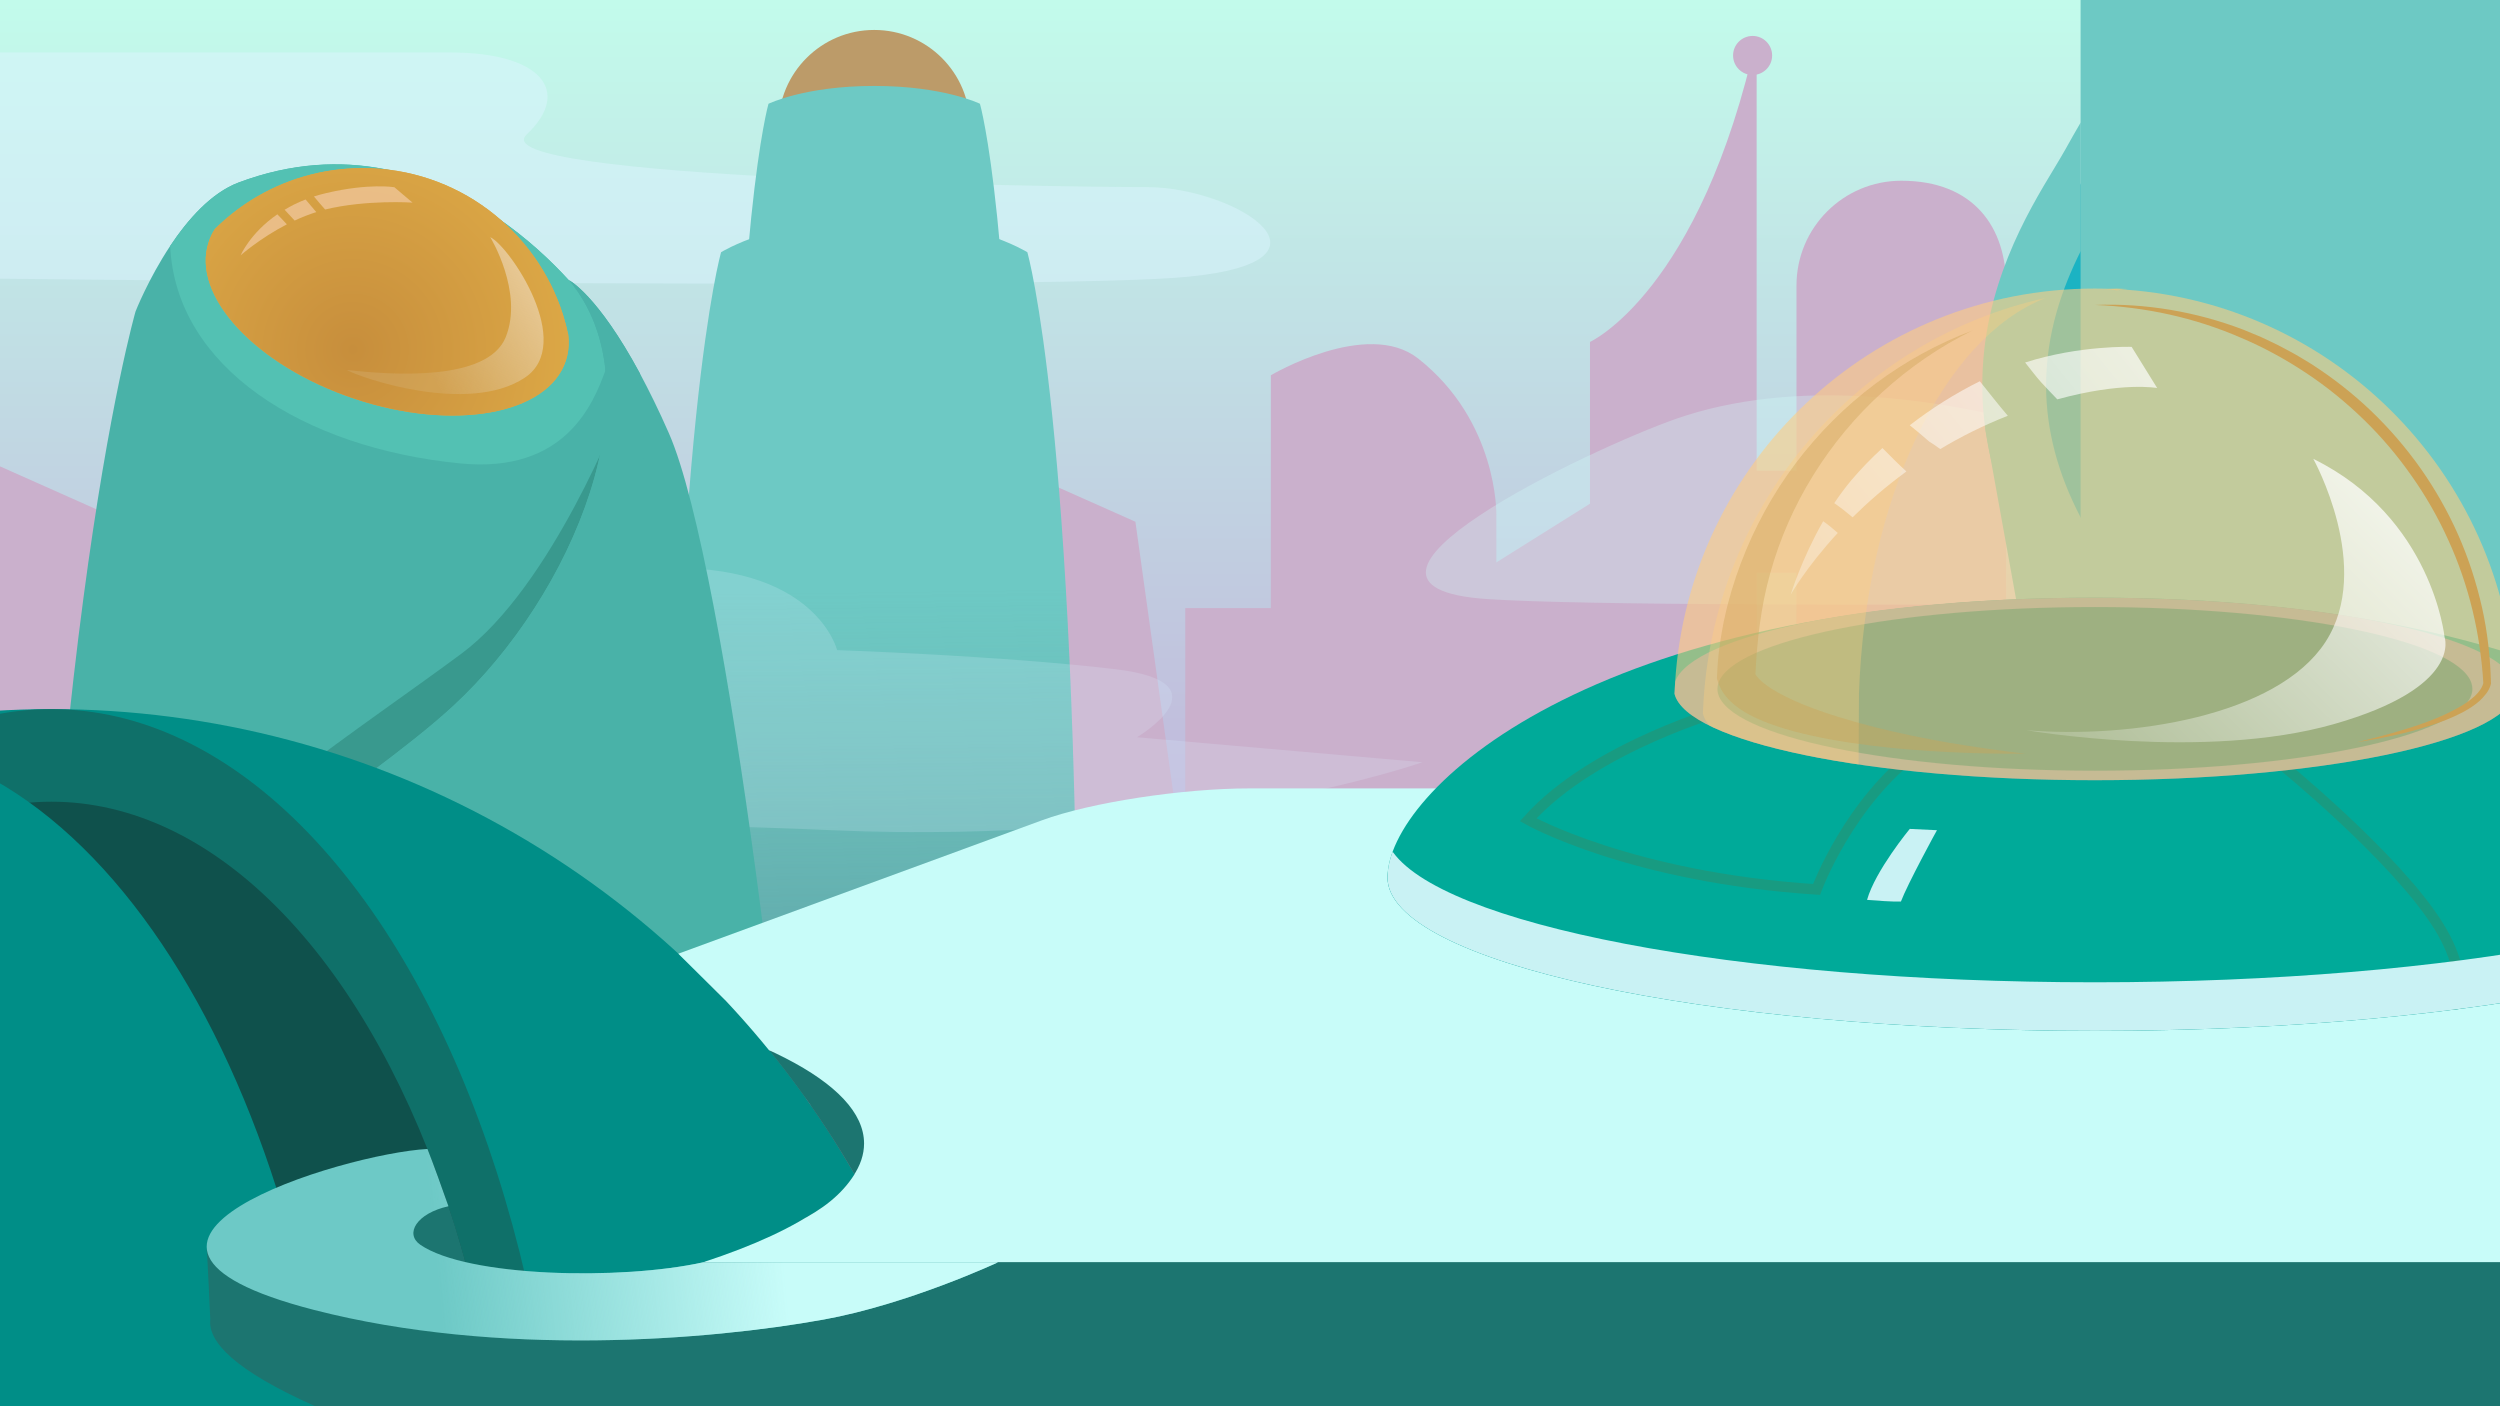 <?xml version="1.0" encoding="utf-8"?>
<!-- Generator: Adobe Illustrator 26.0.3, SVG Export Plug-In . SVG Version: 6.00 Build 0)  -->
<svg version="1.1" xmlns="http://www.w3.org/2000/svg" xmlns:xlink="http://www.w3.org/1999/xlink" x="0px" y="0px"
	 viewBox="0 0 1920 1080" style="enable-background:new 0 0 1920 1080;" xml:space="preserve">
<rect x="0" y="0" width="1920" height="1080" fill="#333333" stroke="none"/>
<style type="text/css">
	
		.st0{clip-path:url(#SVGID_00000048459603491852412070000005574923286342238363_);fill:url(#sky_00000080923524709752539210000007018025715740897678_);}
	.st1{opacity:0.49;clip-path:url(#SVGID_00000048459603491852412070000005574923286342238363_);fill:#DCF4FF;}
	.st2{clip-path:url(#SVGID_00000048459603491852412070000005574923286342238363_);fill:#867A87;}
	.st3{clip-path:url(#SVGID_00000048459603491852412070000005574923286342238363_);}
	.st4{fill:#CAB0CC;}
	.st5{opacity:0.29;clip-path:url(#SVGID_00000048459603491852412070000005574923286342238363_);fill:#D2FFFC;}
	.st6{fill:#BC9B69;}
	.st7{fill:#6DC9C4;}
	.st8{fill:url(#SVGID_00000092416603046825095780000002885866204542137519_);}
	.st9{opacity:0.2;clip-path:url(#SVGID_00000048459603491852412070000005574923286342238363_);fill:#DCF4FF;}
	.st10{fill:#49B2A8;}
	.st11{fill:#53C1B3;}
	.st12{fill:#39998E;}
	.st13{fill:#DCA846;}
	.st14{fill:url(#SVGID_00000088822075575656271690000011364449110526532245_);}
	.st15{opacity:0.71;}
	.st16{fill:#F2CAA2;}
	.st17{fill:url(#SVGID_00000088112432321282916120000014475144501893483392_);}
	.st18{fill:#1BB3C3;}
	.st19{fill:#008E87;}
	.st20{fill:#0F7069;}
	.st21{fill:#0F514C;}
	.st22{fill:#1A605B;}
	.st23{clip-path:url(#SVGID_00000163057376204688286620000002221869768145946040_);}
	.st24{fill:#1C7570;}
	.st25{fill:#C8FCF9;}
	.st26{fill:#6DC9C6;}
	.st27{fill:url(#SVGID_00000070818768485590425730000016571717378319503260_);}
	.st28{fill:#67BDC7;}
	.st29{clip-path:url(#SVGID_00000052088923713815109100000008085759585219507890_);fill:#00AA99;}
	
		.st30{clip-path:url(#SVGID_00000052088923713815109100000008085759585219507890_);fill:none;stroke:#189B81;stroke-width:8;stroke-miterlimit:10;}
	.st31{clip-path:url(#SVGID_00000052088923713815109100000008085759585219507890_);fill:#C9F2F4;}
	.st32{clip-path:url(#SVGID_00000061458952213475337520000016556638723432751027_);fill:#76A1B0;}
	.st33{clip-path:url(#SVGID_00000061458952213475337520000016556638723432751027_);fill:#198984;}
	.st34{opacity:0.58;clip-path:url(#SVGID_00000061458952213475337520000016556638723432751027_);fill:#FFCE80;}
	.st35{opacity:0.35;clip-path:url(#SVGID_00000061458952213475337520000016556638723432751027_);fill:#FFCE80;}
	.st36{opacity:0.4;clip-path:url(#SVGID_00000061458952213475337520000016556638723432751027_);}
	.st37{fill:#CCA255;}
	.st38{clip-path:url(#SVGID_00000061458952213475337520000016556638723432751027_);}
	.st39{opacity:0.69;clip-path:url(#SVGID_00000061458952213475337520000016556638723432751027_);}
	.st40{fill:url(#SVGID_00000128461774487047114670000009505297924894526123_);}
	.st41{fill:url(#SVGID_00000119090071934258116390000006396488653395716269_);}
	.st42{fill:url(#SVGID_00000122689472819758601890000006500106971397766065_);}
	.st43{fill:url(#SVGID_00000059998217243865638720000007269624565267394999_);}
	.st44{opacity:0.25;fill:#FFC877;}
	.st45{fill:url(#SVGID_00000065764951522326295990000000269872505443056314_);}
	.st46{fill:#C9F2F4;}
</style>
<g id="background">
</g>
<g id="foreground">
	<g>
		<defs>
			<rect id="SVGID_1_" width="1920" height="1080"/>
		</defs>
		<clipPath id="SVGID_00000034063836752688789440000005111958214113180329_">
			<use xlink:href="#SVGID_1_"  style="overflow:visible;"/>
		</clipPath>
		
			<linearGradient id="sky_00000098905053423401108220000012269863807058815670_" gradientUnits="userSpaceOnUse" x1="960" y1="-34.274" x2="960" y2="823.782">
			<stop  offset="0" style="stop-color:#C2FFEC"/>
			<stop  offset="1" style="stop-color:#C0A2D6"/>
		</linearGradient>
		
			<rect id="sky" x="-8.8" y="-34.3" style="clip-path:url(#SVGID_00000034063836752688789440000005111958214113180329_);fill:url(#sky_00000098905053423401108220000012269863807058815670_);" width="1937.7" height="1219.9"/>
		
			<path id="cloud-3" style="opacity:0.49;clip-path:url(#SVGID_00000034063836752688789440000005111958214113180329_);fill:#DCF4FF;" d="
			M-27,40.3c0,0,304.6,0,373.1,0s94,29.3,58.3,63.1s406.4,40.3,476.2,40.3s163.2,60.2,19.6,69.8c-143.6,9.7-948.4,0-948.4,0
			L-27,40.3z"/>
		
			<rect id="ground" x="218.6" y="849.3" style="clip-path:url(#SVGID_00000034063836752688789440000005111958214113180329_);fill:#867A87;" width="1710.3" height="342.3"/>
		<g id="city-skyline" style="clip-path:url(#SVGID_00000034063836752688789440000005111958214113180329_);">
			<g>
				<g>
					<path class="st4" d="M1349.1,28.1v736.5h-128V262.6C1221.2,262.6,1305.9,223.9,1349.1,28.1z"/>
					<circle class="st4" cx="1346" cy="42.6" r="15"/>
				</g>
				<polygon class="st4" points="1261.5,773.6 1133.3,773.6 1133.3,441.9 1261.5,361.5 				"/>
				<path class="st4" d="M1460.2,721.3L1460.2,721.3c-44.5,0-80.5-36-80.5-80.5V219.3c0-44.5,36-80.5,80.5-80.5
					c55.9,0,80.5,36,80.5,80.5v421.6C1540.7,685.3,1504.7,721.3,1460.2,721.3z"/>
				<rect x="1314.8" y="361.5" class="st4" width="100.4" height="78.4"/>
				<path class="st4" d="M1149.2,788.4H976V288.2c0,0,73.9-43.7,113.1-12.9c61.4,48.3,60.1,119.7,60.1,119.7V788.4z"/>
				<rect x="910.3" y="467" class="st4" width="156.2" height="316.9"/>
				<polygon class="st4" points="919.2,739.1 758.6,739.1 758.6,350.2 872,400.7 				"/>
				<polygon class="st4" points="142.7,739.1 -17.9,739.1 -17.9,350.2 95.5,400.7 				"/>
			</g>
		</g>
		
			<path id="cloud-2" style="opacity:0.29;clip-path:url(#SVGID_00000034063836752688789440000005111958214113180329_);fill:#D2FFFC;" d="
			M2069.5,286.9c0,0-304.6,0-373.1,0s-94,29.3-58.3,63.1c-144.2-52.7-265.7-58-350.4-28.5c-65.9,22.9-289,129-145.3,138.6
			c143.6,9.7,948.4,0,948.4,0L2069.5,286.9z"/>
		<g id="building-2" style="clip-path:url(#SVGID_00000034063836752688789440000005111958214113180329_);">
			<circle class="st6" cx="671.4" cy="96.5" r="73.5"/>
			<path class="st7" d="M563.7,500.5c36.9,39.3,178.5,39.3,215.4,0c0-328.8-26.5-420.8-26.5-420.8S724.8,66,671.4,66
				s-81.2,13.7-81.2,13.7S563.7,171.7,563.7,500.5z"/>
			<g>
				<path class="st7" d="M515.3,803.5c53.4,56.9,258.7,56.9,312.1,0c0-476.5-38.4-609.8-38.4-609.8s-42.7-26.6-117.6-26.6
					s-117.6,26.6-117.6,26.6S515.3,327,515.3,803.5z"/>
				
					<linearGradient id="SVGID_00000134957560756724891610000015612101485561545868_" gradientUnits="userSpaceOnUse" x1="674.987" y1="1043.044" x2="667.024" y2="453.773">
					<stop  offset="0" style="stop-color:#377C8B"/>
					<stop  offset="1" style="stop-color:#6E9A99;stop-opacity:0"/>
				</linearGradient>
				<path style="fill:url(#SVGID_00000134957560756724891610000015612101485561545868_);" d="M515.3,803.5
					c53.4,56.9,258.7,56.9,312.1,0c0-476.5-38.4-609.8-38.4-609.8s-42.7-26.6-117.6-26.6s-117.6,26.6-117.6,26.6
					S515.3,327,515.3,803.5z"/>
			</g>
		</g>
		
			<path id="cloud-1" style="opacity:0.2;clip-path:url(#SVGID_00000034063836752688789440000005111958214113180329_);fill:#DCF4FF;" d="
			M427,489.3c0,0,0-53.1,90.7-53.1c109.8,0,125.2,63.1,125.2,63.1s127.3,4.3,214.1,14.7s16.2,52.2,16.2,52.2l219.2,19.2
			c0,0-181.6,64.1-453.5,52.2s-504.9,1.5-504.9,1.5s-0.9-67.3,132.3-72.9C266.2,523.4,317.1,478.7,427,489.3z"/>
		<g id="building-1" style="clip-path:url(#SVGID_00000034063836752688789440000005111958214113180329_);">
			<path class="st10" d="M23.9,1172.1c88.4,193.3,424.1,193.3,512.5,0c0-474.2-42.6-752.8-65.6-869c-8.6-43.2-14.4-63.9-14.4-63.9
				s-109.7-160.2-273.1-99c-21.1,7.9-39.1,28.4-52.6,48.7c-16.8,25.3-26.6,50.3-26.6,50.3S23.9,516.7,23.9,1172.1z"/>
			<path class="st11" d="M130.7,188.9c4.2,93.1,101.9,155.1,222.7,167c81.1,8,102.4-46.5,111.5-71.2c4.6-21-8.5-45.6-8.5-45.6
				s-109.7-160.2-273.1-99C162.2,148.1,144.2,168.6,130.7,188.9z"/>
			<path class="st12" d="M475.8,314.9c0,0-51.8,135.4-121.4,187.1S152.3,640.8,120.4,695.1s-82.6,88.6-73.7,318.5
				s15.6,156.3,15.6,156.3s257.1,54.9,372.6-9.9s135.4-93.7,135.4-93.7l-43.8-643L475.8,314.9z"/>
			<path class="st10" d="M91.6,1140c392.2,85.6,521.6-131.4,521.6-131.4c0-109.5-54.8-574.3-99.5-675.9
				c-7.8-17.8-15.3-32.9-22.2-45.8c-32.8-60.9-54.6-71.8-54.6-71.8c69.9,82.7,3.3,242.4-89.4,327.6C277.5,607,140,683.1,103.5,770.7
				C18.6,974.6,91.6,1140,91.6,1140z"/>
			<g>
				<g>
					<path class="st13" d="M272.4,306.3c75.7,25.2,148.3,12.2,162.1-29.1c2.2-6.5,2.7-13.3,1.9-20.2c-1.1-5.2-2.4-10.2-4-15.2
						c-20.6-65.3-81.7-112.7-153.8-112.7c-31.4,0-60.7,9-85.5,24.5c-10.2,6.4-19.6,13.9-28.1,22.3c-2,3.1-3.6,6.4-4.7,9.9
						C146.4,227.1,196.7,281.1,272.4,306.3z"/>
					
						<radialGradient id="SVGID_00000062913860369031134200000002407201839739545239_" cx="270.956" cy="268.425" r="171.828" gradientUnits="userSpaceOnUse">
						<stop  offset="0" style="stop-color:#C78E3C"/>
						<stop  offset="1" style="stop-color:#DCA846"/>
					</radialGradient>
					<path style="fill:url(#SVGID_00000062913860369031134200000002407201839739545239_);" d="M272.4,306.3
						c75.7,25.2,148.3,12.2,162.1-29.1c2.2-6.5,2.7-13.3,1.9-20.2c-1.1-5.2-2.4-10.2-4-15.2c-20.6-65.3-81.7-112.7-153.8-112.7
						c-31.4,0-60.7,9-85.5,24.5c-10.2,6.4-19.6,13.9-28.1,22.3c-2,3.1-3.6,6.4-4.7,9.9C146.4,227.1,196.7,281.1,272.4,306.3z"/>
				</g>
				<g class="st15">
					<path class="st16" d="M220.3,172.3c-20.9,10.8-35.5,23.8-35.5,23.8s7.2-17,28.2-31.5C215.5,167.1,217.9,169.7,220.3,172.3z"/>
					<path class="st16" d="M249.7,160.9c-2.9-3.3-5.8-6.6-8.6-10c3-1,6.1-1.8,9.4-2.6c33.1-7.8,52.4-4.5,52.4-4.5l13.9,11.8
						C316.9,155.6,281.3,153.2,249.7,160.9C249.8,160.9,249.8,160.9,249.7,160.9z"/>
					<path class="st16" d="M234.7,153.2c2.7,3.3,5.4,6.5,8.2,9.7c-5.8,1.8-11.3,4-16.6,6.5c-2.5-2.8-5.1-5.6-7.7-8.3
						C223.3,158.2,228.7,155.5,234.7,153.2z"/>
				</g>
			</g>
			<path class="st10" d="M91.6,1140c-3-90.6,3.7-136.9,66.4-287.7c44.6-107.5,142.3-156.6,218-238.8
				c75.7-82.2,109.2-168.7,117.2-241.7c2.6-23.4,0.3-64-1.7-84.9c-32.8-60.9-54.6-71.8-54.6-71.8c69.9,82.7,3.3,242.4-89.4,327.6
				C277.5,607,140,683.1,103.5,770.7C18.6,974.6,91.6,1140,91.6,1140z"/>
			
				<linearGradient id="SVGID_00000166667077646916173900000000515743239631793846_" gradientUnits="userSpaceOnUse" x1="447.077" y1="195.641" x2="325.639" y2="281.244">
				<stop  offset="0" style="stop-color:#F3D9B3"/>
				<stop  offset="1" style="stop-color:#DCC7A1;stop-opacity:0.2"/>
			</linearGradient>
			<path style="fill:url(#SVGID_00000166667077646916173900000000515743239631793846_);" d="M376.5,182.1c0,0,25.8,42.2,11.9,76.8
				s-88.7,29-122.1,25.2c10.2,6,93.4,34.7,136.7,6C441.9,264.2,391.8,189.6,376.5,182.1z"/>
		</g>
		<g id="building-3" style="clip-path:url(#SVGID_00000034063836752688789440000005111958214113180329_);">
			<path class="st18" d="M1618.8,108.5c0,0-77.4,107.8-72.5,189.4s90.5,211,90.5,211L1618.8,108.5z"/>
			<path class="st7" d="M1524.5,328.3l73.4,406h216.4c0,0,84.6-40.9,107.9-142c0,0-167.8-2.6-282.8-133.3L1524.5,328.3z"/>
			<rect x="1597.9" y="-29.5" class="st7" width="324.3" height="763.8"/>
			<g>
				<path class="st7" d="M1888.7,644.4c-23,17.9-58.9,35.1-213.6-81.1c-31.6-23.7-55.9-51.5-77.1-77.8
					c-50-61.6-75.3-124.7-75.6-188.5c-0.3-75.9,34.6-133.6,55.4-168c3.4-5.7,6.4-10.6,8.6-14.6c3.8-6.8,7.6-13.6,11.6-20.4v98.8
					c-14.1,28.2-26.7,63.1-26.6,104c0.1,33.4,9,67.1,26.6,100.7C1620.2,440.5,1661.9,531.3,1888.7,644.4z"/>
			</g>
		</g>
		<g id="sphere" style="clip-path:url(#SVGID_00000034063836752688789440000005111958214113180329_);">
			<circle class="st19" cx="39.5" cy="1255.7" r="711.1"/>
			<ellipse class="st20" cx="39.5" cy="1255.7" rx="394.9" ry="711.1"/>
			<ellipse class="st21" cx="39.5" cy="1255.7" rx="355.5" ry="640"/>
			<path class="st19" d="M263.1,1255.7c0,379.9-170.8,687.9-381.5,687.9c-10.6,0-21.1-0.8-31.5-2.3c-26.7-7.4-52.8-16.2-78.2-26.6
				c-260.1-105.7-443.5-360.9-443.5-659s183.4-553.3,443.5-659c25.4-10.3,51.4-19.2,78.2-26.6c10.4-1.5,20.9-2.3,31.5-2.3
				C92.3,567.8,263.1,875.8,263.1,1255.7z"/>
		</g>
		<g id="platform" style="clip-path:url(#SVGID_00000034063836752688789440000005111958214113180329_);">
			<g>
				<rect x="886.3" y="1013.5" class="st21" width="179.3" height="242.2"/>
				<rect x="1007.8" y="1013.5" class="st22" width="57.7" height="242.2"/>
			</g>
			<g>
				<rect x="1646.5" y="1013.5" class="st21" width="179.3" height="242.2"/>
				<rect x="1768.1" y="1013.5" class="st22" width="57.7" height="242.2"/>
			</g>
			<g>
				<defs>
					<path id="SVGID_00000039845028459842264520000006191225221290702469_" d="M3057,587.3V1105H728
						c-218.8,16.6-200.9,10.4-187.7-135.6c58.1-24.1,95.8-35.6,116-67.6c-27.6-47.7-61.2-93.1-98.7-133l-61.4-60.9l61.4-120.5H3057z
						"/>
				</defs>
				<clipPath id="SVGID_00000157988478418218053600000002512582458074108570_">
					<use xlink:href="#SVGID_00000039845028459842264520000006191225221290702469_"  style="overflow:visible;"/>
				</clipPath>
				<g style="clip-path:url(#SVGID_00000157988478418218053600000002512582458074108570_);">
					<path class="st24" d="M3194.5,1032.1l-243.8-280.5c-12-13.8-62.7-24.5-113.9-24.5H959.5c-51.1,0-121.8,10.7-159.3,24.5
						l-57.9,21.2l-67.5-25.7l-233.3,14.5v121.5c91.6,18.7,160.8,43.9,196,72.7c-50.7,9.7-97.3,13.4-97.3,13.4v121.5h2553.9
						C3177.8,1090.8,3221.9,1063.6,3194.5,1032.1z"/>
					<path class="st25" d="M3094.2,969.3H540.3c77.4-25.3,123.3-56.9,123.3-91.1c0-46.9-86.5-88.8-222.1-116.6l358.7-131.6
						c37.5-13.8,108.1-24.5,159.3-24.5h1877.3c51.1,0,101.9,10.7,113.9,24.5l243.8,280.5C3221.9,942.1,3177.8,969.3,3094.2,969.3z"
						/>
				</g>
			</g>
			<path class="st24" d="M336.8,1002c2.3-0.8,4.8-1.6,7.5-2.2c-2.9-8.4-7.2-20.4-11.1-30.8c13.5-0.1,24.2,0.3,24.2,0.3
				s-6.6-24.5-13.1-43c-6.6-18.5-77.4-7.2-77.4-7.2l-108.2,40.5c0.5,1.9,2.8,53.7,2.8,53.7h0c-1.9,17.3,19,39.1,79.5,66.2
				c89.6,40.1,261.3,50.6,350.3,44c66-4.9,175.2-32.4,175.2-32.4V969.3C766.6,969.3,472.5,1036.3,336.8,1002z"/>
			<g>
				<path class="st26" d="M322.7,955.9c35.8,24.9,154,27.6,217.6,13.5c129.2,0.1,226.3,0,226.3,0s-68.9,32.2-134,44
					c-87.9,15.9-249.5,29.2-391.5-7.4c-201.5-51.9,22-120,87.2-123.6c4.5,11.4,11.8,31.6,16.1,44C320,931.8,310.7,947.5,322.7,955.9
					z"/>
				
					<linearGradient id="SVGID_00000179632253334906243000000018034948650474536836_" gradientUnits="userSpaceOnUse" x1="599.087" y1="937.72" x2="334.314" y2="963.6">
					<stop  offset="0" style="stop-color:#C8FCF9"/>
					<stop  offset="1" style="stop-color:#C8FCF9;stop-opacity:0"/>
				</linearGradient>
				<path style="fill:url(#SVGID_00000179632253334906243000000018034948650474536836_);" d="M322.7,955.9
					c35.8,24.9,154,27.6,217.6,13.5c129.2,0.1,226.3,0,226.3,0s-68.9,32.2-134,44c-87.9,15.9-249.5,29.2-391.5-7.4
					c-201.5-51.9,22-120,87.2-123.6c4.5,11.4,11.8,31.6,16.1,44C320,931.8,310.7,947.5,322.7,955.9z"/>
			</g>
		</g>
		<g id="ufo" style="clip-path:url(#SVGID_00000034063836752688789440000005111958214113180329_);">
			<ellipse class="st28" cx="1608.9" cy="673.9" rx="543.3" ry="117.8"/>
			<g>
				<defs>
					<path id="SVGID_00000121247843355555152020000003531316888028393652_" d="M2152.2,673.9c0,65.1-243.3,117.8-543.3,117.8
						s-543.3-52.8-543.3-117.8S1219.9,459,1608.9,459S2152.2,608.8,2152.2,673.9z"/>
				</defs>
				<clipPath id="SVGID_00000034790632058981770590000003017902196830880640_">
					<use xlink:href="#SVGID_00000121247843355555152020000003531316888028393652_"  style="overflow:visible;"/>
				</clipPath>
				<path style="clip-path:url(#SVGID_00000034790632058981770590000003017902196830880640_);fill:#00AA99;" d="M2176.8,676.1
					c0,68-254.3,123.2-567.9,123.2S1041,744.1,1041,676.1s161.3-224.6,567.9-224.6S2176.8,608.1,2176.8,676.1z"/>
				
					<path style="clip-path:url(#SVGID_00000034790632058981770590000003017902196830880640_);fill:none;stroke:#189B81;stroke-width:8;stroke-miterlimit:10;" d="
					M1750.4,585.6c0,0,89.6,72.7,122.4,125.5c32.8,52.8,5,80.6,5,80.6"/>
				
					<path style="clip-path:url(#SVGID_00000034790632058981770590000003017902196830880640_);fill:none;stroke:#189B81;stroke-width:8;stroke-miterlimit:10;" d="
					M1326.3,544.6c0,0-101.7,28.2-152.7,85c0,0,78.2,44.2,221.5,53.5c0,0,24.9-67.7,79.6-107.5L1326.3,544.6z"/>
				<path style="clip-path:url(#SVGID_00000034790632058981770590000003017902196830880640_);fill:#C9F2F4;" d="M2154.5,674.1
					c0,65.3-244.3,118.3-545.6,118.3s-545.6-53-545.6-118.3c0-6.6,1.6-14.1,4.8-22.2c35.7,57.9,264.2,102.5,540.8,102.5
					s505.1-44.6,540.8-102.5C2152.9,660,2154.5,667.5,2154.5,674.1z"/>
			</g>
			<g>
				<defs>
					<path id="SVGID_00000002368108543932282480000002273512570116724916_" d="M1931.6,532.8c-8.9,37-150,66.4-322.8,66.4
						c-172.7,0-313.8-29.4-322.8-66.4c0.1-3,0.3-6,0.5-9c10.7-168.7,150.9-302.2,322.3-302.2c171.4,0,311.6,133.5,322.3,302.2
						C1931.4,526.8,1931.5,529.8,1931.6,532.8z"/>
				</defs>
				<clipPath id="SVGID_00000168076180868190623880000010439544349067745677_">
					<use xlink:href="#SVGID_00000002368108543932282480000002273512570116724916_"  style="overflow:visible;"/>
				</clipPath>
				<path style="clip-path:url(#SVGID_00000168076180868190623880000010439544349067745677_);fill:#76A1B0;" d="M1932.1,529.1
					c0,1.2-0.2,2.5-0.5,3.7c-8.9,37-150,66.4-322.8,66.4c-172.7,0-313.8-29.4-322.8-66.4c-0.3-1.2-0.5-2.5-0.5-3.7
					c0-1.8,0.3-3.5,0.9-5.3c12.4-36.3,152-64.8,322.3-64.8c170.3,0,309.9,28.6,322.3,64.8C1931.8,525.5,1932.1,527.3,1932.1,529.1z"
					/>
				<path style="clip-path:url(#SVGID_00000168076180868190623880000010439544349067745677_);fill:#198984;" d="M1898.8,529.1
					c0,1.1-0.1,2.2-0.4,3.3c-8,33.2-134.6,59.5-289.5,59.5c-155,0-281.5-26.4-289.5-59.5c-0.3-1.1-0.4-2.2-0.4-3.3
					c0-1.6,0.3-3.2,0.8-4.7c11.1-32.5,136.3-58.2,289.1-58.2c152.8,0,278,25.6,289.1,58.2C1898.5,525.9,1898.8,527.5,1898.8,529.1z"
					/>
				<path style="opacity:0.58;clip-path:url(#SVGID_00000168076180868190623880000010439544349067745677_);fill:#FFCE80;" d="
					M1950.3,539.9c-9.4,39.1-158.7,70.2-341.4,70.2c-182.7,0-332-31.1-341.4-70.2c0.1-3.2,0.3-6.4,0.5-9.5
					c11.3-178.4,159.7-319.7,341-319.7c181.3,0,329.6,141.2,341,319.7C1950,533.5,1950.2,536.7,1950.3,539.9z"/>
				<path style="opacity:0.35;clip-path:url(#SVGID_00000168076180868190623880000010439544349067745677_);fill:#FFCE80;" d="
					M1571.2,228.8c-78.5,30.3-138.3,153.5-143.5,303.7c-0.1,3.1-0.2,51.7-0.3,54.8c0,0.1,0,0.2,0.1,0.4
					c-49.1-7.2-88.6-17.2-113.5-29.1c-3.3-3.5-5.4-7.1-6.2-10.8c0.1-3.2,0.3-6.3,0.5-9.4C1317.8,385.6,1427.2,260.4,1571.2,228.8z"
					/>
				<g style="opacity:0.4;clip-path:url(#SVGID_00000168076180868190623880000010439544349067745677_);">
					<path class="st37" d="M1555.6,578.9c-19.7,0.1-39.5-0.3-59.3-1.3c-19.8-1-39.6-2.5-59.4-5c-19.8-2.5-39.6-5.7-59.5-11
						c-5-1.3-9.9-2.9-14.9-4.6c-5-1.7-10-3.7-15-6.1c-5-2.5-10.1-5.2-15.1-9.3c-2.5-2-5-4.4-7.4-7.4c-2.3-3-4.6-6.8-5.9-11.4l0,0
						l-0.5-1.8l0.1-2.1c0.3-7.4,0.9-14.8,1.9-22.1l0.8-5.5c0.3-1.8,0.5-3.7,0.9-5.5l1-5.5c0.3-1.8,0.6-3.6,1.1-5.4
						c3.1-14.5,7.4-28.6,12.6-42.4c10.4-27.5,24.6-53.4,42.1-76.7c17.5-23.2,38.1-43.8,61.1-61c22.9-17.2,48.2-31,74.7-41
						c-25.4,12.5-48.8,28.7-69.4,47.5c-20.7,18.8-38.5,40.4-53,63.8c-14.5,23.4-25.6,48.7-32.9,74.9c-3.7,13.1-6.3,26.4-8.1,39.8
						c-0.5,3.3-0.8,6.7-1.2,10c-0.4,3.3-0.6,6.7-1,10.1c-0.3,3.3-0.4,6.7-0.7,10.1c-0.1,1.7-0.2,3.4-0.3,5c-0.1,1.7-0.2,3.3-0.2,5
						l-0.4-4l0,0c-0.1,0.2,0,0.8,0.5,1.8c0.5,1,1.4,2.2,2.6,3.4c2.3,2.5,5.7,5,9.2,7.4c7.3,4.7,15.8,8.7,24.5,12.3
						c17.6,7.1,36.3,12.7,55.2,17.5c18.9,4.8,38.2,8.7,57.6,12.1C1516.5,573.7,1536,576.5,1555.6,578.9z"/>
				</g>
				<g style="clip-path:url(#SVGID_00000168076180868190623880000010439544349067745677_);">
					<path class="st37" d="M1608.9,234.2c38.5-1.5,77.6,5.1,114,19l13.5,5.6c4.4,2.1,8.8,4.1,13.2,6.3c4.3,2.3,8.6,4.5,12.9,6.9
						c4.2,2.5,8.4,4.9,12.5,7.5c16.4,10.5,31.9,22.6,46,36.1c14.1,13.5,26.9,28.4,38.2,44.4c11.2,16,20.9,33.1,28.8,51
						c7.9,17.9,13.9,36.6,18.2,55.6c4.3,19.1,6.3,38.5,6.9,58l0,0.4l-0.1,0.4c-0.7,2.8-2,5.2-3.6,7.3c-1.6,2.1-3.4,4-5.2,5.7
						c-3.8,3.3-8,6-12.2,8.3c-8.6,4.6-17.6,8-26.6,10.9c-9.1,2.9-18.3,5.3-27.6,7.3c-9.3,2.1-18.6,3.7-28,5.2
						c9.2-2.2,18.4-4.5,27.5-7.1c4.5-1.3,9.1-2.7,13.6-4.1c4.5-1.4,9-3,13.4-4.6c8.8-3.3,17.4-7.1,25.4-11.8c4-2.3,7.7-5,11-8
						c3.2-3,5.8-6.6,6.6-10.3l-0.1,0.8c-2.2-38.1-11.1-75.7-26.9-110.2c-7.8-17.3-17.3-33.9-28.2-49.3
						c-10.9-15.6-23.2-30.1-36.8-43.3c-13.6-13.2-28.4-25.3-44.3-35.8c-15.8-10.5-32.6-19.7-50.2-27.1
						C1685.4,243.9,1647.4,235.7,1608.9,234.2z"/>
				</g>
				<g style="opacity:0.69;clip-path:url(#SVGID_00000168076180868190623880000010439544349067745677_);">
					
						<linearGradient id="SVGID_00000028319452194051782450000015815609749685947071_" gradientUnits="userSpaceOnUse" x1="1617.597" y1="242.722" x2="1236.695" y2="508.159" gradientTransform="matrix(0.998 -6.717351e-02 6.717351e-02 0.998 -20.181 104.62)">
						<stop  offset="0" style="stop-color:#FFFFFF"/>
						<stop  offset="1" style="stop-color:#FFFFFF;stop-opacity:0.2"/>
					</linearGradient>
					<path style="fill:url(#SVGID_00000028319452194051782450000015815609749685947071_);" d="M1481.6,339.1
						c2.9,1.8,5.8,3.7,8.5,5.8c15.6-9.4,32.9-18.1,51.9-25.6c-7.4-8.6-14.4-17.7-21.5-26.5c-19,9.4-37.3,21-53.8,33.8
						C1471.7,330.6,1476.7,334.8,1481.6,339.1z"/>
					
						<linearGradient id="SVGID_00000071525891414398877210000008425527641631278977_" gradientUnits="userSpaceOnUse" x1="1613.858" y1="237.357" x2="1232.956" y2="502.794" gradientTransform="matrix(0.998 -6.717351e-02 6.717351e-02 0.998 -20.181 104.62)">
						<stop  offset="0" style="stop-color:#FFFFFF"/>
						<stop  offset="1" style="stop-color:#FFFFFF;stop-opacity:0.2"/>
					</linearGradient>
					<path style="fill:url(#SVGID_00000071525891414398877210000008425527641631278977_);" d="M1445.7,344.1
						c-8.8,8-16.7,16.3-23.7,24.5c-4.8,5.7-9.2,11.7-13.3,17.8c4.9,3.4,9.6,7.1,14.1,10.9c11.6-11.5,25.3-23.5,41.3-35.2
						C1457.8,356.3,1451.7,350.2,1445.7,344.1z"/>
					
						<linearGradient id="SVGID_00000084524230547929050940000005986923858371979665_" gradientUnits="userSpaceOnUse" x1="1622.962" y1="250.421" x2="1242.06" y2="515.858" gradientTransform="matrix(0.998 -6.717351e-02 6.717351e-02 0.998 -20.181 104.62)">
						<stop  offset="0" style="stop-color:#FFFFFF"/>
						<stop  offset="1" style="stop-color:#FFFFFF;stop-opacity:0.2"/>
					</linearGradient>
					<path style="fill:url(#SVGID_00000084524230547929050940000005986923858371979665_);" d="M1400.2,400.3
						c-16.7,29.2-25,56.5-25,56.5s11.6-20.8,36.2-47.5C1407.8,406.1,1404.1,403,1400.2,400.3z"/>
					
						<linearGradient id="SVGID_00000088116776019698416980000015376197943685843368_" gradientUnits="userSpaceOnUse" x1="1638.48" y1="272.689" x2="1257.578" y2="538.126" gradientTransform="matrix(0.998 -6.717351e-02 6.717351e-02 0.998 -20.181 104.62)">
						<stop  offset="0" style="stop-color:#FFFFFF"/>
						<stop  offset="1" style="stop-color:#FFFFFF;stop-opacity:0.2"/>
					</linearGradient>
					<path style="fill:url(#SVGID_00000088116776019698416980000015376197943685843368_);" d="M1637.1,266.4c0,0-39.8-1.4-81.8,12
						c4.1,5.1,8,10.4,12.2,15.1c4.1,4.5,8.3,8.8,12.5,13.2c50-13.7,76.7-8.7,76.7-8.7L1637.1,266.4z"/>
				</g>
			</g>
			<path class="st44" d="M1633.8,222c-2.7,0.2-5.4,0.6-8.1,1c-2.7-0.5-5.4-0.8-8.1-1c2.7-0.2,5.3-0.4,8-0.5
				C1628.3,221.6,1631.1,221.8,1633.8,222z"/>
			<path class="st44" d="M1633.8,222c-2.7,0.2-5.4,0.6-8.1,1c-2.7-0.5-5.4-0.8-8.1-1c2.7-0.2,5.3-0.4,8-0.5
				C1628.3,221.6,1631.1,221.8,1633.8,222z"/>
			
				<linearGradient id="SVGID_00000104668037285716423810000011406788251104088766_" gradientUnits="userSpaceOnUse" x1="1931.075" y1="315.299" x2="1637.766" y2="615.243">
				<stop  offset="0" style="stop-color:#FFFFFF"/>
				<stop  offset="1" style="stop-color:#FFFFFF;stop-opacity:0.2"/>
			</linearGradient>
			<path style="fill:url(#SVGID_00000104668037285716423810000011406788251104088766_);" d="M1776.6,352.4c0,0,46.5,83.6,9.3,140.7
				c-37.2,57.1-150,74.3-229.6,67.7c0,0,136.7,23.7,236.2-4.7s84.9-66.9,84.9-66.9S1868.2,397.5,1776.6,352.4z"/>
			<path class="st46" d="M1459.9,692.4c-6.4,0.2-19-0.7-26-1.3c6.3-22.4,32.8-54.5,32.8-54.5l20.9,1
				C1487.5,637.6,1464.8,679.3,1459.9,692.4z"/>
		</g>
	</g>
</g>
</svg>
